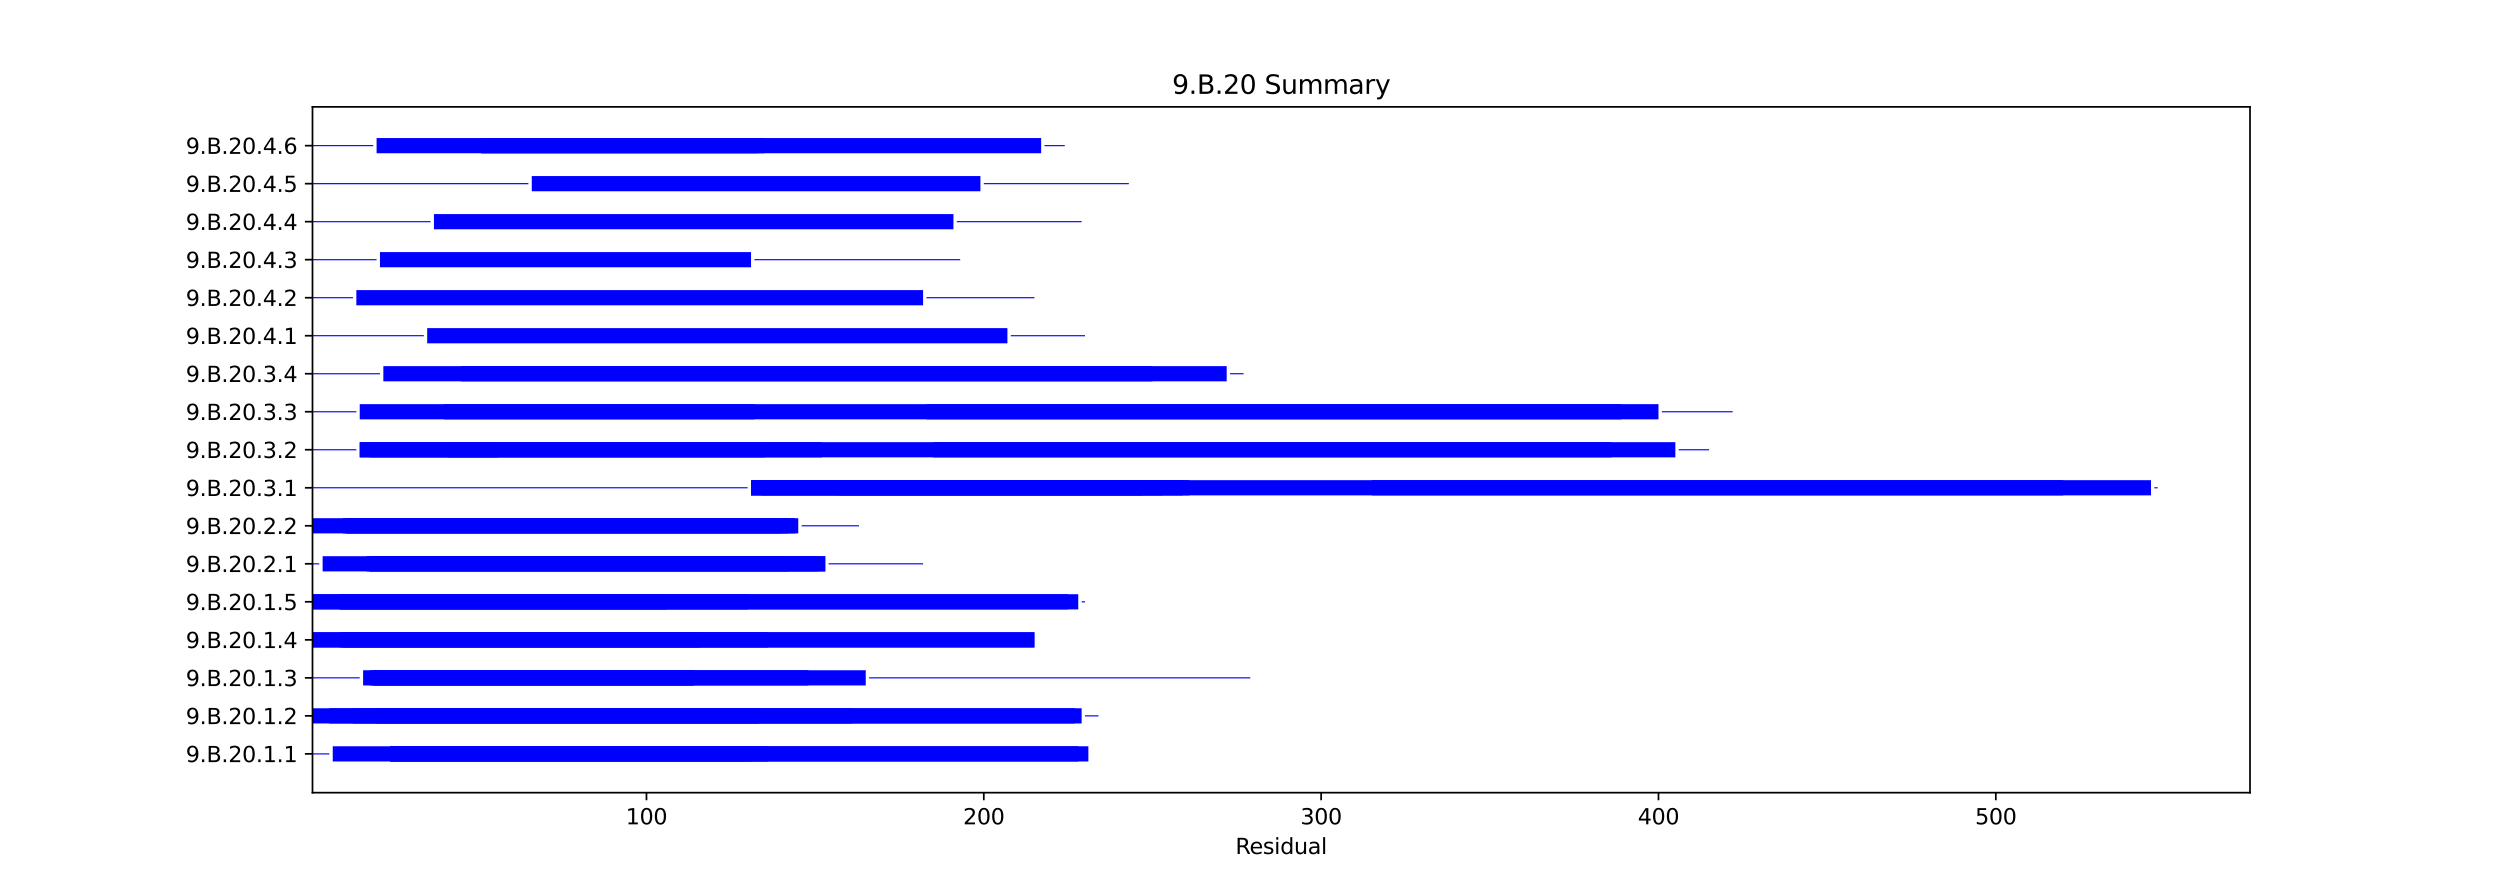 <?xml version="1.0" encoding="utf-8" standalone="no"?>
<!DOCTYPE svg PUBLIC "-//W3C//DTD SVG 1.1//EN"
  "http://www.w3.org/Graphics/SVG/1.1/DTD/svg11.dtd">
<svg xmlns:xlink="http://www.w3.org/1999/xlink" width="1152pt" height="410.4pt" viewBox="0 0 1152 410.4" xmlns="http://www.w3.org/2000/svg" version="1.1">
 <defs>
  <style type="text/css">*{stroke-linejoin: round; stroke-linecap: butt}</style>
 </defs>
 <g id="figure_1">
  <g id="patch_1">
   <path d="M 0 410.4 
L 1152 410.4 
L 1152 0 
L 0 0 
z
" style="fill: #ffffff"/>
  </g>
  <g id="axes_1">
   <g id="patch_2">
    <path d="M 144 365.256 
L 1036.8 365.256 
L 1036.8 49.248 
L 144 49.248 
z
" style="fill: #ffffff"/>
   </g>
   <g id="patch_3">
    <path d="M 144 347.651 
L 151.772 347.651 
L 151.772 347.126 
L 144 347.126 
z
" clip-path="url(#pd6b6c08d7d)" style="fill: #0000ff"/>
   </g>
   <g id="patch_4">
    <path d="M 153.327 350.892 
L 501.524 350.892 
L 501.524 343.885 
L 153.327 343.885 
z
" clip-path="url(#pd6b6c08d7d)" style="fill: #0000ff"/>
   </g>
   <g id="patch_5">
    <path d="M 179.752 350.892 
L 353.851 350.892 
L 353.851 343.885 
L 179.752 343.885 
z
" clip-path="url(#pd6b6c08d7d)" style="fill: #0000ff"/>
   </g>
   <g id="patch_6">
    <path d="M 179.752 350.892 
L 496.861 350.892 
L 496.861 343.885 
L 179.752 343.885 
z
" clip-path="url(#pd6b6c08d7d)" style="fill: #0000ff"/>
   </g>
   <g id="patch_7">
    <path d="M 179.752 350.892 
L 346.079 350.892 
L 346.079 343.885 
L 179.752 343.885 
z
" clip-path="url(#pd6b6c08d7d)" style="fill: #0000ff"/>
   </g>
   <g id="patch_8">
    <path d="M 144 333.375 
L 495.306 333.375 
L 495.306 326.368 
L 144 326.368 
z
" clip-path="url(#pd6b6c08d7d)" style="fill: #0000ff"/>
   </g>
   <g id="patch_9">
    <path d="M 151.772 333.375 
L 392.712 333.375 
L 392.712 326.368 
L 151.772 326.368 
z
" clip-path="url(#pd6b6c08d7d)" style="fill: #0000ff"/>
   </g>
   <g id="patch_10">
    <path d="M 162.653 333.375 
L 349.188 333.375 
L 349.188 326.368 
L 162.653 326.368 
z
" clip-path="url(#pd6b6c08d7d)" style="fill: #0000ff"/>
   </g>
   <g id="patch_11">
    <path d="M 173.535 333.375 
L 498.415 333.375 
L 498.415 326.368 
L 173.535 326.368 
z
" clip-path="url(#pd6b6c08d7d)" style="fill: #0000ff"/>
   </g>
   <g id="patch_12">
    <path d="M 499.97 330.134 
L 506.188 330.134 
L 506.188 329.609 
L 499.97 329.609 
z
" clip-path="url(#pd6b6c08d7d)" style="fill: #0000ff"/>
   </g>
   <g id="patch_13">
    <path d="M 144 312.617 
L 165.762 312.617 
L 165.762 312.092 
L 144 312.092 
z
" clip-path="url(#pd6b6c08d7d)" style="fill: #0000ff"/>
   </g>
   <g id="patch_14">
    <path d="M 167.317 315.858 
L 319.653 315.858 
L 319.653 308.851 
L 167.317 308.851 
z
" clip-path="url(#pd6b6c08d7d)" style="fill: #0000ff"/>
   </g>
   <g id="patch_15">
    <path d="M 170.426 315.858 
L 319.653 315.858 
L 319.653 308.851 
L 170.426 308.851 
z
" clip-path="url(#pd6b6c08d7d)" style="fill: #0000ff"/>
   </g>
   <g id="patch_16">
    <path d="M 171.98 315.858 
L 398.93 315.858 
L 398.93 308.851 
L 171.98 308.851 
z
" clip-path="url(#pd6b6c08d7d)" style="fill: #0000ff"/>
   </g>
   <g id="patch_17">
    <path d="M 171.98 315.858 
L 372.505 315.858 
L 372.505 308.851 
L 171.98 308.851 
z
" clip-path="url(#pd6b6c08d7d)" style="fill: #0000ff"/>
   </g>
   <g id="patch_18">
    <path d="M 400.485 312.617 
L 576.138 312.617 
L 576.138 312.092 
L 400.485 312.092 
z
" clip-path="url(#pd6b6c08d7d)" style="fill: #0000ff"/>
   </g>
   <g id="patch_19">
    <path d="M 144 298.341 
L 476.653 298.341 
L 476.653 291.334 
L 144 291.334 
z
" clip-path="url(#pd6b6c08d7d)" style="fill: #0000ff"/>
   </g>
   <g id="patch_20">
    <path d="M 144 298.341 
L 476.653 298.341 
L 476.653 291.334 
L 144 291.334 
z
" clip-path="url(#pd6b6c08d7d)" style="fill: #0000ff"/>
   </g>
   <g id="patch_21">
    <path d="M 156.436 298.341 
L 353.851 298.341 
L 353.851 291.334 
L 156.436 291.334 
z
" clip-path="url(#pd6b6c08d7d)" style="fill: #0000ff"/>
   </g>
   <g id="patch_22">
    <path d="M 157.99 298.341 
L 322.762 298.341 
L 322.762 291.334 
L 157.99 291.334 
z
" clip-path="url(#pd6b6c08d7d)" style="fill: #0000ff"/>
   </g>
   <g id="patch_23">
    <path d="M 144 280.824 
L 307.218 280.824 
L 307.218 273.817 
L 144 273.817 
z
" clip-path="url(#pd6b6c08d7d)" style="fill: #0000ff"/>
   </g>
   <g id="patch_24">
    <path d="M 144 280.824 
L 492.197 280.824 
L 492.197 273.817 
L 144 273.817 
z
" clip-path="url(#pd6b6c08d7d)" style="fill: #0000ff"/>
   </g>
   <g id="patch_25">
    <path d="M 156.436 280.824 
L 496.861 280.824 
L 496.861 273.817 
L 156.436 273.817 
z
" clip-path="url(#pd6b6c08d7d)" style="fill: #0000ff"/>
   </g>
   <g id="patch_26">
    <path d="M 156.436 280.824 
L 344.524 280.824 
L 344.524 273.817 
L 156.436 273.817 
z
" clip-path="url(#pd6b6c08d7d)" style="fill: #0000ff"/>
   </g>
   <g id="patch_27">
    <path d="M 498.415 277.583 
L 499.97 277.583 
L 499.97 277.058 
L 498.415 277.058 
z
" clip-path="url(#pd6b6c08d7d)" style="fill: #0000ff"/>
   </g>
   <g id="patch_28">
    <path d="M 144 260.066 
L 147.109 260.066 
L 147.109 259.54 
L 144 259.54 
z
" clip-path="url(#pd6b6c08d7d)" style="fill: #0000ff"/>
   </g>
   <g id="patch_29">
    <path d="M 148.663 263.307 
L 380.277 263.307 
L 380.277 256.3 
L 148.663 256.3 
z
" clip-path="url(#pd6b6c08d7d)" style="fill: #0000ff"/>
   </g>
   <g id="patch_30">
    <path d="M 168.871 263.307 
L 377.168 263.307 
L 377.168 256.3 
L 168.871 256.3 
z
" clip-path="url(#pd6b6c08d7d)" style="fill: #0000ff"/>
   </g>
   <g id="patch_31">
    <path d="M 170.426 263.307 
L 363.178 263.307 
L 363.178 256.3 
L 170.426 256.3 
z
" clip-path="url(#pd6b6c08d7d)" style="fill: #0000ff"/>
   </g>
   <g id="patch_32">
    <path d="M 170.426 263.307 
L 380.277 263.307 
L 380.277 256.3 
L 170.426 256.3 
z
" clip-path="url(#pd6b6c08d7d)" style="fill: #0000ff"/>
   </g>
   <g id="patch_33">
    <path d="M 381.831 260.066 
L 425.356 260.066 
L 425.356 259.54 
L 381.831 259.54 
z
" clip-path="url(#pd6b6c08d7d)" style="fill: #0000ff"/>
   </g>
   <g id="patch_34">
    <path d="M 144 245.79 
L 367.841 245.79 
L 367.841 238.783 
L 144 238.783 
z
" clip-path="url(#pd6b6c08d7d)" style="fill: #0000ff"/>
   </g>
   <g id="patch_35">
    <path d="M 157.99 245.79 
L 363.178 245.79 
L 363.178 238.783 
L 157.99 238.783 
z
" clip-path="url(#pd6b6c08d7d)" style="fill: #0000ff"/>
   </g>
   <g id="patch_36">
    <path d="M 159.545 245.79 
L 366.287 245.79 
L 366.287 238.783 
L 159.545 238.783 
z
" clip-path="url(#pd6b6c08d7d)" style="fill: #0000ff"/>
   </g>
   <g id="patch_37">
    <path d="M 159.545 245.79 
L 360.069 245.79 
L 360.069 238.783 
L 159.545 238.783 
z
" clip-path="url(#pd6b6c08d7d)" style="fill: #0000ff"/>
   </g>
   <g id="patch_38">
    <path d="M 369.396 242.549 
L 395.821 242.549 
L 395.821 242.023 
L 369.396 242.023 
z
" clip-path="url(#pd6b6c08d7d)" style="fill: #0000ff"/>
   </g>
   <g id="patch_39">
    <path d="M 144 225.032 
L 344.524 225.032 
L 344.524 224.506 
L 144 224.506 
z
" clip-path="url(#pd6b6c08d7d)" style="fill: #0000ff"/>
   </g>
   <g id="patch_40">
    <path d="M 346.079 228.272 
L 526.395 228.272 
L 526.395 221.266 
L 346.079 221.266 
z
" clip-path="url(#pd6b6c08d7d)" style="fill: #0000ff"/>
   </g>
   <g id="patch_41">
    <path d="M 346.079 228.272 
L 535.722 228.272 
L 535.722 221.266 
L 346.079 221.266 
z
" clip-path="url(#pd6b6c08d7d)" style="fill: #0000ff"/>
   </g>
   <g id="patch_42">
    <path d="M 346.079 228.272 
L 545.049 228.272 
L 545.049 221.266 
L 346.079 221.266 
z
" clip-path="url(#pd6b6c08d7d)" style="fill: #0000ff"/>
   </g>
   <g id="patch_43">
    <path d="M 350.742 228.272 
L 548.158 228.272 
L 548.158 221.266 
L 350.742 221.266 
z
" clip-path="url(#pd6b6c08d7d)" style="fill: #0000ff"/>
   </g>
   <g id="patch_44">
    <path d="M 386.495 228.272 
L 991.177 228.272 
L 991.177 221.266 
L 386.495 221.266 
z
" clip-path="url(#pd6b6c08d7d)" style="fill: #0000ff"/>
   </g>
   <g id="patch_45">
    <path d="M 632.098 228.272 
L 950.761 228.272 
L 950.761 221.266 
L 632.098 221.266 
z
" clip-path="url(#pd6b6c08d7d)" style="fill: #0000ff"/>
   </g>
   <g id="patch_46">
    <path d="M 992.731 225.032 
L 994.286 225.032 
L 994.286 224.506 
L 992.731 224.506 
z
" clip-path="url(#pd6b6c08d7d)" style="fill: #0000ff"/>
   </g>
   <g id="patch_47">
    <path d="M 144 207.515 
L 164.208 207.515 
L 164.208 206.989 
L 144 206.989 
z
" clip-path="url(#pd6b6c08d7d)" style="fill: #0000ff"/>
   </g>
   <g id="patch_48">
    <path d="M 165.762 210.755 
L 229.495 210.755 
L 229.495 203.749 
L 165.762 203.749 
z
" clip-path="url(#pd6b6c08d7d)" style="fill: #0000ff"/>
   </g>
   <g id="patch_49">
    <path d="M 165.762 210.755 
L 378.722 210.755 
L 378.722 203.749 
L 165.762 203.749 
z
" clip-path="url(#pd6b6c08d7d)" style="fill: #0000ff"/>
   </g>
   <g id="patch_50">
    <path d="M 170.426 210.755 
L 352.297 210.755 
L 352.297 203.749 
L 170.426 203.749 
z
" clip-path="url(#pd6b6c08d7d)" style="fill: #0000ff"/>
   </g>
   <g id="patch_51">
    <path d="M 206.178 210.755 
L 771.999 210.755 
L 771.999 203.749 
L 206.178 203.749 
z
" clip-path="url(#pd6b6c08d7d)" style="fill: #0000ff"/>
   </g>
   <g id="patch_52">
    <path d="M 430.019 210.755 
L 742.464 210.755 
L 742.464 203.749 
L 430.019 203.749 
z
" clip-path="url(#pd6b6c08d7d)" style="fill: #0000ff"/>
   </g>
   <g id="patch_53">
    <path d="M 773.553 207.515 
L 787.543 207.515 
L 787.543 206.989 
L 773.553 206.989 
z
" clip-path="url(#pd6b6c08d7d)" style="fill: #0000ff"/>
   </g>
   <g id="patch_54">
    <path d="M 144 189.998 
L 164.208 189.998 
L 164.208 189.472 
L 144 189.472 
z
" clip-path="url(#pd6b6c08d7d)" style="fill: #0000ff"/>
   </g>
   <g id="patch_55">
    <path d="M 165.762 193.238 
L 347.633 193.238 
L 347.633 186.232 
L 165.762 186.232 
z
" clip-path="url(#pd6b6c08d7d)" style="fill: #0000ff"/>
   </g>
   <g id="patch_56">
    <path d="M 204.624 193.238 
L 764.227 193.238 
L 764.227 186.232 
L 204.624 186.232 
z
" clip-path="url(#pd6b6c08d7d)" style="fill: #0000ff"/>
   </g>
   <g id="patch_57">
    <path d="M 426.91 193.238 
L 747.128 193.238 
L 747.128 186.232 
L 426.91 186.232 
z
" clip-path="url(#pd6b6c08d7d)" style="fill: #0000ff"/>
   </g>
   <g id="patch_58">
    <path d="M 765.781 189.998 
L 798.425 189.998 
L 798.425 189.472 
L 765.781 189.472 
z
" clip-path="url(#pd6b6c08d7d)" style="fill: #0000ff"/>
   </g>
   <g id="patch_59">
    <path d="M 144 172.481 
L 175.089 172.481 
L 175.089 171.955 
L 144 171.955 
z
" clip-path="url(#pd6b6c08d7d)" style="fill: #0000ff"/>
   </g>
   <g id="patch_60">
    <path d="M 176.644 175.721 
L 565.257 175.721 
L 565.257 168.714 
L 176.644 168.714 
z
" clip-path="url(#pd6b6c08d7d)" style="fill: #0000ff"/>
   </g>
   <g id="patch_61">
    <path d="M 212.396 175.721 
L 531.059 175.721 
L 531.059 168.714 
L 212.396 168.714 
z
" clip-path="url(#pd6b6c08d7d)" style="fill: #0000ff"/>
   </g>
   <g id="patch_62">
    <path d="M 566.811 172.481 
L 573.029 172.481 
L 573.029 171.955 
L 566.811 171.955 
z
" clip-path="url(#pd6b6c08d7d)" style="fill: #0000ff"/>
   </g>
   <g id="patch_63">
    <path d="M 144 154.964 
L 195.297 154.964 
L 195.297 154.438 
L 144 154.438 
z
" clip-path="url(#pd6b6c08d7d)" style="fill: #0000ff"/>
   </g>
   <g id="patch_64">
    <path d="M 196.851 158.204 
L 464.217 158.204 
L 464.217 151.197 
L 196.851 151.197 
z
" clip-path="url(#pd6b6c08d7d)" style="fill: #0000ff"/>
   </g>
   <g id="patch_65">
    <path d="M 465.772 154.964 
L 499.97 154.964 
L 499.97 154.438 
L 465.772 154.438 
z
" clip-path="url(#pd6b6c08d7d)" style="fill: #0000ff"/>
   </g>
   <g id="patch_66">
    <path d="M 144 137.446 
L 162.653 137.446 
L 162.653 136.921 
L 144 136.921 
z
" clip-path="url(#pd6b6c08d7d)" style="fill: #0000ff"/>
   </g>
   <g id="patch_67">
    <path d="M 164.208 140.687 
L 425.356 140.687 
L 425.356 133.68 
L 164.208 133.68 
z
" clip-path="url(#pd6b6c08d7d)" style="fill: #0000ff"/>
   </g>
   <g id="patch_68">
    <path d="M 426.91 137.446 
L 476.653 137.446 
L 476.653 136.921 
L 426.91 136.921 
z
" clip-path="url(#pd6b6c08d7d)" style="fill: #0000ff"/>
   </g>
   <g id="patch_69">
    <path d="M 144 119.929 
L 173.535 119.929 
L 173.535 119.404 
L 144 119.404 
z
" clip-path="url(#pd6b6c08d7d)" style="fill: #0000ff"/>
   </g>
   <g id="patch_70">
    <path d="M 175.089 123.17 
L 346.079 123.17 
L 346.079 116.163 
L 175.089 116.163 
z
" clip-path="url(#pd6b6c08d7d)" style="fill: #0000ff"/>
   </g>
   <g id="patch_71">
    <path d="M 347.633 119.929 
L 442.455 119.929 
L 442.455 119.404 
L 347.633 119.404 
z
" clip-path="url(#pd6b6c08d7d)" style="fill: #0000ff"/>
   </g>
   <g id="patch_72">
    <path d="M 144 102.412 
L 198.406 102.412 
L 198.406 101.887 
L 144 101.887 
z
" clip-path="url(#pd6b6c08d7d)" style="fill: #0000ff"/>
   </g>
   <g id="patch_73">
    <path d="M 199.96 105.653 
L 439.346 105.653 
L 439.346 98.646 
L 199.96 98.646 
z
" clip-path="url(#pd6b6c08d7d)" style="fill: #0000ff"/>
   </g>
   <g id="patch_74">
    <path d="M 440.9 102.412 
L 498.415 102.412 
L 498.415 101.887 
L 440.9 101.887 
z
" clip-path="url(#pd6b6c08d7d)" style="fill: #0000ff"/>
   </g>
   <g id="patch_75">
    <path d="M 144 84.895 
L 243.485 84.895 
L 243.485 84.37 
L 144 84.37 
z
" clip-path="url(#pd6b6c08d7d)" style="fill: #0000ff"/>
   </g>
   <g id="patch_76">
    <path d="M 245.039 88.136 
L 451.782 88.136 
L 451.782 81.129 
L 245.039 81.129 
z
" clip-path="url(#pd6b6c08d7d)" style="fill: #0000ff"/>
   </g>
   <g id="patch_77">
    <path d="M 453.336 84.895 
L 520.178 84.895 
L 520.178 84.37 
L 453.336 84.37 
z
" clip-path="url(#pd6b6c08d7d)" style="fill: #0000ff"/>
   </g>
   <g id="patch_78">
    <path d="M 144 67.378 
L 171.98 67.378 
L 171.98 66.853 
L 144 66.853 
z
" clip-path="url(#pd6b6c08d7d)" style="fill: #0000ff"/>
   </g>
   <g id="patch_79">
    <path d="M 173.535 70.619 
L 352.297 70.619 
L 352.297 63.612 
L 173.535 63.612 
z
" clip-path="url(#pd6b6c08d7d)" style="fill: #0000ff"/>
   </g>
   <g id="patch_80">
    <path d="M 221.723 70.619 
L 479.762 70.619 
L 479.762 63.612 
L 221.723 63.612 
z
" clip-path="url(#pd6b6c08d7d)" style="fill: #0000ff"/>
   </g>
   <g id="patch_81">
    <path d="M 221.723 70.619 
L 349.188 70.619 
L 349.188 63.612 
L 221.723 63.612 
z
" clip-path="url(#pd6b6c08d7d)" style="fill: #0000ff"/>
   </g>
   <g id="patch_82">
    <path d="M 481.316 67.378 
L 490.643 67.378 
L 490.643 66.853 
L 481.316 66.853 
z
" clip-path="url(#pd6b6c08d7d)" style="fill: #0000ff"/>
   </g>
   <g id="matplotlib.axis_1">
    <g id="xtick_1">
     <g id="line2d_1">
      <defs>
       <path id="mda185b4933" d="M 0 0 
L 0 3.5 
" style="stroke: #000000; stroke-width: 0.8"/>
      </defs>
      <g>
       <use xlink:href="#mda185b4933" x="297.891" y="365.256" style="stroke: #000000; stroke-width: 0.8"/>
      </g>
     </g>
     <g id="text_1">
      <!-- 100 -->
      <g transform="translate(288.347 379.854) scale(0.1 -0.1)">
       <defs>
        <path id="DejaVuSans-31" d="M 794 531 
L 1825 531 
L 1825 4091 
L 703 3866 
L 703 4441 
L 1819 4666 
L 2450 4666 
L 2450 531 
L 3481 531 
L 3481 0 
L 794 0 
L 794 531 
z
" transform="scale(0.016)"/>
        <path id="DejaVuSans-30" d="M 2034 4250 
Q 1547 4250 1301 3770 
Q 1056 3291 1056 2328 
Q 1056 1369 1301 889 
Q 1547 409 2034 409 
Q 2525 409 2770 889 
Q 3016 1369 3016 2328 
Q 3016 3291 2770 3770 
Q 2525 4250 2034 4250 
z
M 2034 4750 
Q 2819 4750 3233 4129 
Q 3647 3509 3647 2328 
Q 3647 1150 3233 529 
Q 2819 -91 2034 -91 
Q 1250 -91 836 529 
Q 422 1150 422 2328 
Q 422 3509 836 4129 
Q 1250 4750 2034 4750 
z
" transform="scale(0.016)"/>
       </defs>
       <use xlink:href="#DejaVuSans-31"/>
       <use xlink:href="#DejaVuSans-30" x="63.623"/>
       <use xlink:href="#DejaVuSans-30" x="127.246"/>
      </g>
     </g>
    </g>
    <g id="xtick_2">
     <g id="line2d_2">
      <g>
       <use xlink:href="#mda185b4933" x="453.336" y="365.256" style="stroke: #000000; stroke-width: 0.8"/>
      </g>
     </g>
     <g id="text_2">
      <!-- 200 -->
      <g transform="translate(443.792 379.854) scale(0.1 -0.1)">
       <defs>
        <path id="DejaVuSans-32" d="M 1228 531 
L 3431 531 
L 3431 0 
L 469 0 
L 469 531 
Q 828 903 1448 1529 
Q 2069 2156 2228 2338 
Q 2531 2678 2651 2914 
Q 2772 3150 2772 3378 
Q 2772 3750 2511 3984 
Q 2250 4219 1831 4219 
Q 1534 4219 1204 4116 
Q 875 4013 500 3803 
L 500 4441 
Q 881 4594 1212 4672 
Q 1544 4750 1819 4750 
Q 2544 4750 2975 4387 
Q 3406 4025 3406 3419 
Q 3406 3131 3298 2873 
Q 3191 2616 2906 2266 
Q 2828 2175 2409 1742 
Q 1991 1309 1228 531 
z
" transform="scale(0.016)"/>
       </defs>
       <use xlink:href="#DejaVuSans-32"/>
       <use xlink:href="#DejaVuSans-30" x="63.623"/>
       <use xlink:href="#DejaVuSans-30" x="127.246"/>
      </g>
     </g>
    </g>
    <g id="xtick_3">
     <g id="line2d_3">
      <g>
       <use xlink:href="#mda185b4933" x="608.781" y="365.256" style="stroke: #000000; stroke-width: 0.8"/>
      </g>
     </g>
     <g id="text_3">
      <!-- 300 -->
      <g transform="translate(599.238 379.854) scale(0.1 -0.1)">
       <defs>
        <path id="DejaVuSans-33" d="M 2597 2516 
Q 3050 2419 3304 2112 
Q 3559 1806 3559 1356 
Q 3559 666 3084 287 
Q 2609 -91 1734 -91 
Q 1441 -91 1130 -33 
Q 819 25 488 141 
L 488 750 
Q 750 597 1062 519 
Q 1375 441 1716 441 
Q 2309 441 2620 675 
Q 2931 909 2931 1356 
Q 2931 1769 2642 2001 
Q 2353 2234 1838 2234 
L 1294 2234 
L 1294 2753 
L 1863 2753 
Q 2328 2753 2575 2939 
Q 2822 3125 2822 3475 
Q 2822 3834 2567 4026 
Q 2313 4219 1838 4219 
Q 1578 4219 1281 4162 
Q 984 4106 628 3988 
L 628 4550 
Q 988 4650 1302 4700 
Q 1616 4750 1894 4750 
Q 2613 4750 3031 4423 
Q 3450 4097 3450 3541 
Q 3450 3153 3228 2886 
Q 3006 2619 2597 2516 
z
" transform="scale(0.016)"/>
       </defs>
       <use xlink:href="#DejaVuSans-33"/>
       <use xlink:href="#DejaVuSans-30" x="63.623"/>
       <use xlink:href="#DejaVuSans-30" x="127.246"/>
      </g>
     </g>
    </g>
    <g id="xtick_4">
     <g id="line2d_4">
      <g>
       <use xlink:href="#mda185b4933" x="764.227" y="365.256" style="stroke: #000000; stroke-width: 0.8"/>
      </g>
     </g>
     <g id="text_4">
      <!-- 400 -->
      <g transform="translate(754.683 379.854) scale(0.1 -0.1)">
       <defs>
        <path id="DejaVuSans-34" d="M 2419 4116 
L 825 1625 
L 2419 1625 
L 2419 4116 
z
M 2253 4666 
L 3047 4666 
L 3047 1625 
L 3713 1625 
L 3713 1100 
L 3047 1100 
L 3047 0 
L 2419 0 
L 2419 1100 
L 313 1100 
L 313 1709 
L 2253 4666 
z
" transform="scale(0.016)"/>
       </defs>
       <use xlink:href="#DejaVuSans-34"/>
       <use xlink:href="#DejaVuSans-30" x="63.623"/>
       <use xlink:href="#DejaVuSans-30" x="127.246"/>
      </g>
     </g>
    </g>
    <g id="xtick_5">
     <g id="line2d_5">
      <g>
       <use xlink:href="#mda185b4933" x="919.672" y="365.256" style="stroke: #000000; stroke-width: 0.8"/>
      </g>
     </g>
     <g id="text_5">
      <!-- 500 -->
      <g transform="translate(910.128 379.854) scale(0.1 -0.1)">
       <defs>
        <path id="DejaVuSans-35" d="M 691 4666 
L 3169 4666 
L 3169 4134 
L 1269 4134 
L 1269 2991 
Q 1406 3038 1543 3061 
Q 1681 3084 1819 3084 
Q 2600 3084 3056 2656 
Q 3513 2228 3513 1497 
Q 3513 744 3044 326 
Q 2575 -91 1722 -91 
Q 1428 -91 1123 -41 
Q 819 9 494 109 
L 494 744 
Q 775 591 1075 516 
Q 1375 441 1709 441 
Q 2250 441 2565 725 
Q 2881 1009 2881 1497 
Q 2881 1984 2565 2268 
Q 2250 2553 1709 2553 
Q 1456 2553 1204 2497 
Q 953 2441 691 2322 
L 691 4666 
z
" transform="scale(0.016)"/>
       </defs>
       <use xlink:href="#DejaVuSans-35"/>
       <use xlink:href="#DejaVuSans-30" x="63.623"/>
       <use xlink:href="#DejaVuSans-30" x="127.246"/>
      </g>
     </g>
    </g>
    <g id="text_6">
     <!-- Residual -->
     <g transform="translate(569.284 393.533) scale(0.1 -0.1)">
      <defs>
       <path id="DejaVuSans-52" d="M 2841 2188 
Q 3044 2119 3236 1894 
Q 3428 1669 3622 1275 
L 4263 0 
L 3584 0 
L 2988 1197 
Q 2756 1666 2539 1819 
Q 2322 1972 1947 1972 
L 1259 1972 
L 1259 0 
L 628 0 
L 628 4666 
L 2053 4666 
Q 2853 4666 3247 4331 
Q 3641 3997 3641 3322 
Q 3641 2881 3436 2590 
Q 3231 2300 2841 2188 
z
M 1259 4147 
L 1259 2491 
L 2053 2491 
Q 2509 2491 2742 2702 
Q 2975 2913 2975 3322 
Q 2975 3731 2742 3939 
Q 2509 4147 2053 4147 
L 1259 4147 
z
" transform="scale(0.016)"/>
       <path id="DejaVuSans-65" d="M 3597 1894 
L 3597 1613 
L 953 1613 
Q 991 1019 1311 708 
Q 1631 397 2203 397 
Q 2534 397 2845 478 
Q 3156 559 3463 722 
L 3463 178 
Q 3153 47 2828 -22 
Q 2503 -91 2169 -91 
Q 1331 -91 842 396 
Q 353 884 353 1716 
Q 353 2575 817 3079 
Q 1281 3584 2069 3584 
Q 2775 3584 3186 3129 
Q 3597 2675 3597 1894 
z
M 3022 2063 
Q 3016 2534 2758 2815 
Q 2500 3097 2075 3097 
Q 1594 3097 1305 2825 
Q 1016 2553 972 2059 
L 3022 2063 
z
" transform="scale(0.016)"/>
       <path id="DejaVuSans-73" d="M 2834 3397 
L 2834 2853 
Q 2591 2978 2328 3040 
Q 2066 3103 1784 3103 
Q 1356 3103 1142 2972 
Q 928 2841 928 2578 
Q 928 2378 1081 2264 
Q 1234 2150 1697 2047 
L 1894 2003 
Q 2506 1872 2764 1633 
Q 3022 1394 3022 966 
Q 3022 478 2636 193 
Q 2250 -91 1575 -91 
Q 1294 -91 989 -36 
Q 684 19 347 128 
L 347 722 
Q 666 556 975 473 
Q 1284 391 1588 391 
Q 1994 391 2212 530 
Q 2431 669 2431 922 
Q 2431 1156 2273 1281 
Q 2116 1406 1581 1522 
L 1381 1569 
Q 847 1681 609 1914 
Q 372 2147 372 2553 
Q 372 3047 722 3315 
Q 1072 3584 1716 3584 
Q 2034 3584 2315 3537 
Q 2597 3491 2834 3397 
z
" transform="scale(0.016)"/>
       <path id="DejaVuSans-69" d="M 603 3500 
L 1178 3500 
L 1178 0 
L 603 0 
L 603 3500 
z
M 603 4863 
L 1178 4863 
L 1178 4134 
L 603 4134 
L 603 4863 
z
" transform="scale(0.016)"/>
       <path id="DejaVuSans-64" d="M 2906 2969 
L 2906 4863 
L 3481 4863 
L 3481 0 
L 2906 0 
L 2906 525 
Q 2725 213 2448 61 
Q 2172 -91 1784 -91 
Q 1150 -91 751 415 
Q 353 922 353 1747 
Q 353 2572 751 3078 
Q 1150 3584 1784 3584 
Q 2172 3584 2448 3432 
Q 2725 3281 2906 2969 
z
M 947 1747 
Q 947 1113 1208 752 
Q 1469 391 1925 391 
Q 2381 391 2643 752 
Q 2906 1113 2906 1747 
Q 2906 2381 2643 2742 
Q 2381 3103 1925 3103 
Q 1469 3103 1208 2742 
Q 947 2381 947 1747 
z
" transform="scale(0.016)"/>
       <path id="DejaVuSans-75" d="M 544 1381 
L 544 3500 
L 1119 3500 
L 1119 1403 
Q 1119 906 1312 657 
Q 1506 409 1894 409 
Q 2359 409 2629 706 
Q 2900 1003 2900 1516 
L 2900 3500 
L 3475 3500 
L 3475 0 
L 2900 0 
L 2900 538 
Q 2691 219 2414 64 
Q 2138 -91 1772 -91 
Q 1169 -91 856 284 
Q 544 659 544 1381 
z
M 1991 3584 
L 1991 3584 
z
" transform="scale(0.016)"/>
       <path id="DejaVuSans-61" d="M 2194 1759 
Q 1497 1759 1228 1600 
Q 959 1441 959 1056 
Q 959 750 1161 570 
Q 1363 391 1709 391 
Q 2188 391 2477 730 
Q 2766 1069 2766 1631 
L 2766 1759 
L 2194 1759 
z
M 3341 1997 
L 3341 0 
L 2766 0 
L 2766 531 
Q 2569 213 2275 61 
Q 1981 -91 1556 -91 
Q 1019 -91 701 211 
Q 384 513 384 1019 
Q 384 1609 779 1909 
Q 1175 2209 1959 2209 
L 2766 2209 
L 2766 2266 
Q 2766 2663 2505 2880 
Q 2244 3097 1772 3097 
Q 1472 3097 1187 3025 
Q 903 2953 641 2809 
L 641 3341 
Q 956 3463 1253 3523 
Q 1550 3584 1831 3584 
Q 2591 3584 2966 3190 
Q 3341 2797 3341 1997 
z
" transform="scale(0.016)"/>
       <path id="DejaVuSans-6c" d="M 603 4863 
L 1178 4863 
L 1178 0 
L 603 0 
L 603 4863 
z
" transform="scale(0.016)"/>
      </defs>
      <use xlink:href="#DejaVuSans-52"/>
      <use xlink:href="#DejaVuSans-65" x="64.982"/>
      <use xlink:href="#DejaVuSans-73" x="126.506"/>
      <use xlink:href="#DejaVuSans-69" x="178.605"/>
      <use xlink:href="#DejaVuSans-64" x="206.389"/>
      <use xlink:href="#DejaVuSans-75" x="269.865"/>
      <use xlink:href="#DejaVuSans-61" x="333.244"/>
      <use xlink:href="#DejaVuSans-6c" x="394.523"/>
     </g>
    </g>
   </g>
   <g id="matplotlib.axis_2">
    <g id="ytick_1">
     <g id="line2d_6">
      <defs>
       <path id="m82140f3a16" d="M 0 0 
L -3.5 0 
" style="stroke: #000000; stroke-width: 0.8"/>
      </defs>
      <g>
       <use xlink:href="#m82140f3a16" x="144" y="347.389" style="stroke: #000000; stroke-width: 0.8"/>
      </g>
     </g>
     <g id="text_7">
      <!-- 9.B.20.1.1 -->
      <g transform="translate(85.614 351.188) scale(0.1 -0.1)">
       <defs>
        <path id="DejaVuSans-39" d="M 703 97 
L 703 672 
Q 941 559 1184 500 
Q 1428 441 1663 441 
Q 2288 441 2617 861 
Q 2947 1281 2994 2138 
Q 2813 1869 2534 1725 
Q 2256 1581 1919 1581 
Q 1219 1581 811 2004 
Q 403 2428 403 3163 
Q 403 3881 828 4315 
Q 1253 4750 1959 4750 
Q 2769 4750 3195 4129 
Q 3622 3509 3622 2328 
Q 3622 1225 3098 567 
Q 2575 -91 1691 -91 
Q 1453 -91 1209 -44 
Q 966 3 703 97 
z
M 1959 2075 
Q 2384 2075 2632 2365 
Q 2881 2656 2881 3163 
Q 2881 3666 2632 3958 
Q 2384 4250 1959 4250 
Q 1534 4250 1286 3958 
Q 1038 3666 1038 3163 
Q 1038 2656 1286 2365 
Q 1534 2075 1959 2075 
z
" transform="scale(0.016)"/>
        <path id="DejaVuSans-2e" d="M 684 794 
L 1344 794 
L 1344 0 
L 684 0 
L 684 794 
z
" transform="scale(0.016)"/>
        <path id="DejaVuSans-42" d="M 1259 2228 
L 1259 519 
L 2272 519 
Q 2781 519 3026 730 
Q 3272 941 3272 1375 
Q 3272 1813 3026 2020 
Q 2781 2228 2272 2228 
L 1259 2228 
z
M 1259 4147 
L 1259 2741 
L 2194 2741 
Q 2656 2741 2882 2914 
Q 3109 3088 3109 3444 
Q 3109 3797 2882 3972 
Q 2656 4147 2194 4147 
L 1259 4147 
z
M 628 4666 
L 2241 4666 
Q 2963 4666 3353 4366 
Q 3744 4066 3744 3513 
Q 3744 3084 3544 2831 
Q 3344 2578 2956 2516 
Q 3422 2416 3680 2098 
Q 3938 1781 3938 1306 
Q 3938 681 3513 340 
Q 3088 0 2303 0 
L 628 0 
L 628 4666 
z
" transform="scale(0.016)"/>
       </defs>
       <use xlink:href="#DejaVuSans-39"/>
       <use xlink:href="#DejaVuSans-2e" x="63.623"/>
       <use xlink:href="#DejaVuSans-42" x="95.41"/>
       <use xlink:href="#DejaVuSans-2e" x="164.014"/>
       <use xlink:href="#DejaVuSans-32" x="195.801"/>
       <use xlink:href="#DejaVuSans-30" x="259.424"/>
       <use xlink:href="#DejaVuSans-2e" x="323.047"/>
       <use xlink:href="#DejaVuSans-31" x="354.834"/>
       <use xlink:href="#DejaVuSans-2e" x="418.457"/>
       <use xlink:href="#DejaVuSans-31" x="450.244"/>
      </g>
     </g>
    </g>
    <g id="ytick_2">
     <g id="line2d_7">
      <g>
       <use xlink:href="#m82140f3a16" x="144" y="329.872" style="stroke: #000000; stroke-width: 0.8"/>
      </g>
     </g>
     <g id="text_8">
      <!-- 9.B.20.1.2 -->
      <g transform="translate(85.614 333.671) scale(0.1 -0.1)">
       <use xlink:href="#DejaVuSans-39"/>
       <use xlink:href="#DejaVuSans-2e" x="63.623"/>
       <use xlink:href="#DejaVuSans-42" x="95.41"/>
       <use xlink:href="#DejaVuSans-2e" x="164.014"/>
       <use xlink:href="#DejaVuSans-32" x="195.801"/>
       <use xlink:href="#DejaVuSans-30" x="259.424"/>
       <use xlink:href="#DejaVuSans-2e" x="323.047"/>
       <use xlink:href="#DejaVuSans-31" x="354.834"/>
       <use xlink:href="#DejaVuSans-2e" x="418.457"/>
       <use xlink:href="#DejaVuSans-32" x="450.244"/>
      </g>
     </g>
    </g>
    <g id="ytick_3">
     <g id="line2d_8">
      <g>
       <use xlink:href="#m82140f3a16" x="144" y="312.354" style="stroke: #000000; stroke-width: 0.8"/>
      </g>
     </g>
     <g id="text_9">
      <!-- 9.B.20.1.3 -->
      <g transform="translate(85.614 316.154) scale(0.1 -0.1)">
       <use xlink:href="#DejaVuSans-39"/>
       <use xlink:href="#DejaVuSans-2e" x="63.623"/>
       <use xlink:href="#DejaVuSans-42" x="95.41"/>
       <use xlink:href="#DejaVuSans-2e" x="164.014"/>
       <use xlink:href="#DejaVuSans-32" x="195.801"/>
       <use xlink:href="#DejaVuSans-30" x="259.424"/>
       <use xlink:href="#DejaVuSans-2e" x="323.047"/>
       <use xlink:href="#DejaVuSans-31" x="354.834"/>
       <use xlink:href="#DejaVuSans-2e" x="418.457"/>
       <use xlink:href="#DejaVuSans-33" x="450.244"/>
      </g>
     </g>
    </g>
    <g id="ytick_4">
     <g id="line2d_9">
      <g>
       <use xlink:href="#m82140f3a16" x="144" y="294.837" style="stroke: #000000; stroke-width: 0.8"/>
      </g>
     </g>
     <g id="text_10">
      <!-- 9.B.20.1.4 -->
      <g transform="translate(85.614 298.637) scale(0.1 -0.1)">
       <use xlink:href="#DejaVuSans-39"/>
       <use xlink:href="#DejaVuSans-2e" x="63.623"/>
       <use xlink:href="#DejaVuSans-42" x="95.41"/>
       <use xlink:href="#DejaVuSans-2e" x="164.014"/>
       <use xlink:href="#DejaVuSans-32" x="195.801"/>
       <use xlink:href="#DejaVuSans-30" x="259.424"/>
       <use xlink:href="#DejaVuSans-2e" x="323.047"/>
       <use xlink:href="#DejaVuSans-31" x="354.834"/>
       <use xlink:href="#DejaVuSans-2e" x="418.457"/>
       <use xlink:href="#DejaVuSans-34" x="450.244"/>
      </g>
     </g>
    </g>
    <g id="ytick_5">
     <g id="line2d_10">
      <g>
       <use xlink:href="#m82140f3a16" x="144" y="277.32" style="stroke: #000000; stroke-width: 0.8"/>
      </g>
     </g>
     <g id="text_11">
      <!-- 9.B.20.1.5 -->
      <g transform="translate(85.614 281.12) scale(0.1 -0.1)">
       <use xlink:href="#DejaVuSans-39"/>
       <use xlink:href="#DejaVuSans-2e" x="63.623"/>
       <use xlink:href="#DejaVuSans-42" x="95.41"/>
       <use xlink:href="#DejaVuSans-2e" x="164.014"/>
       <use xlink:href="#DejaVuSans-32" x="195.801"/>
       <use xlink:href="#DejaVuSans-30" x="259.424"/>
       <use xlink:href="#DejaVuSans-2e" x="323.047"/>
       <use xlink:href="#DejaVuSans-31" x="354.834"/>
       <use xlink:href="#DejaVuSans-2e" x="418.457"/>
       <use xlink:href="#DejaVuSans-35" x="450.244"/>
      </g>
     </g>
    </g>
    <g id="ytick_6">
     <g id="line2d_11">
      <g>
       <use xlink:href="#m82140f3a16" x="144" y="259.803" style="stroke: #000000; stroke-width: 0.8"/>
      </g>
     </g>
     <g id="text_12">
      <!-- 9.B.20.2.1 -->
      <g transform="translate(85.614 263.602) scale(0.1 -0.1)">
       <use xlink:href="#DejaVuSans-39"/>
       <use xlink:href="#DejaVuSans-2e" x="63.623"/>
       <use xlink:href="#DejaVuSans-42" x="95.41"/>
       <use xlink:href="#DejaVuSans-2e" x="164.014"/>
       <use xlink:href="#DejaVuSans-32" x="195.801"/>
       <use xlink:href="#DejaVuSans-30" x="259.424"/>
       <use xlink:href="#DejaVuSans-2e" x="323.047"/>
       <use xlink:href="#DejaVuSans-32" x="354.834"/>
       <use xlink:href="#DejaVuSans-2e" x="418.457"/>
       <use xlink:href="#DejaVuSans-31" x="450.244"/>
      </g>
     </g>
    </g>
    <g id="ytick_7">
     <g id="line2d_12">
      <g>
       <use xlink:href="#m82140f3a16" x="144" y="242.286" style="stroke: #000000; stroke-width: 0.8"/>
      </g>
     </g>
     <g id="text_13">
      <!-- 9.B.20.2.2 -->
      <g transform="translate(85.614 246.085) scale(0.1 -0.1)">
       <use xlink:href="#DejaVuSans-39"/>
       <use xlink:href="#DejaVuSans-2e" x="63.623"/>
       <use xlink:href="#DejaVuSans-42" x="95.41"/>
       <use xlink:href="#DejaVuSans-2e" x="164.014"/>
       <use xlink:href="#DejaVuSans-32" x="195.801"/>
       <use xlink:href="#DejaVuSans-30" x="259.424"/>
       <use xlink:href="#DejaVuSans-2e" x="323.047"/>
       <use xlink:href="#DejaVuSans-32" x="354.834"/>
       <use xlink:href="#DejaVuSans-2e" x="418.457"/>
       <use xlink:href="#DejaVuSans-32" x="450.244"/>
      </g>
     </g>
    </g>
    <g id="ytick_8">
     <g id="line2d_13">
      <g>
       <use xlink:href="#m82140f3a16" x="144" y="224.769" style="stroke: #000000; stroke-width: 0.8"/>
      </g>
     </g>
     <g id="text_14">
      <!-- 9.B.20.3.1 -->
      <g transform="translate(85.614 228.568) scale(0.1 -0.1)">
       <use xlink:href="#DejaVuSans-39"/>
       <use xlink:href="#DejaVuSans-2e" x="63.623"/>
       <use xlink:href="#DejaVuSans-42" x="95.41"/>
       <use xlink:href="#DejaVuSans-2e" x="164.014"/>
       <use xlink:href="#DejaVuSans-32" x="195.801"/>
       <use xlink:href="#DejaVuSans-30" x="259.424"/>
       <use xlink:href="#DejaVuSans-2e" x="323.047"/>
       <use xlink:href="#DejaVuSans-33" x="354.834"/>
       <use xlink:href="#DejaVuSans-2e" x="418.457"/>
       <use xlink:href="#DejaVuSans-31" x="450.244"/>
      </g>
     </g>
    </g>
    <g id="ytick_9">
     <g id="line2d_14">
      <g>
       <use xlink:href="#m82140f3a16" x="144" y="207.252" style="stroke: #000000; stroke-width: 0.8"/>
      </g>
     </g>
     <g id="text_15">
      <!-- 9.B.20.3.2 -->
      <g transform="translate(85.614 211.051) scale(0.1 -0.1)">
       <use xlink:href="#DejaVuSans-39"/>
       <use xlink:href="#DejaVuSans-2e" x="63.623"/>
       <use xlink:href="#DejaVuSans-42" x="95.41"/>
       <use xlink:href="#DejaVuSans-2e" x="164.014"/>
       <use xlink:href="#DejaVuSans-32" x="195.801"/>
       <use xlink:href="#DejaVuSans-30" x="259.424"/>
       <use xlink:href="#DejaVuSans-2e" x="323.047"/>
       <use xlink:href="#DejaVuSans-33" x="354.834"/>
       <use xlink:href="#DejaVuSans-2e" x="418.457"/>
       <use xlink:href="#DejaVuSans-32" x="450.244"/>
      </g>
     </g>
    </g>
    <g id="ytick_10">
     <g id="line2d_15">
      <g>
       <use xlink:href="#m82140f3a16" x="144" y="189.735" style="stroke: #000000; stroke-width: 0.8"/>
      </g>
     </g>
     <g id="text_16">
      <!-- 9.B.20.3.3 -->
      <g transform="translate(85.614 193.534) scale(0.1 -0.1)">
       <use xlink:href="#DejaVuSans-39"/>
       <use xlink:href="#DejaVuSans-2e" x="63.623"/>
       <use xlink:href="#DejaVuSans-42" x="95.41"/>
       <use xlink:href="#DejaVuSans-2e" x="164.014"/>
       <use xlink:href="#DejaVuSans-32" x="195.801"/>
       <use xlink:href="#DejaVuSans-30" x="259.424"/>
       <use xlink:href="#DejaVuSans-2e" x="323.047"/>
       <use xlink:href="#DejaVuSans-33" x="354.834"/>
       <use xlink:href="#DejaVuSans-2e" x="418.457"/>
       <use xlink:href="#DejaVuSans-33" x="450.244"/>
      </g>
     </g>
    </g>
    <g id="ytick_11">
     <g id="line2d_16">
      <g>
       <use xlink:href="#m82140f3a16" x="144" y="172.218" style="stroke: #000000; stroke-width: 0.8"/>
      </g>
     </g>
     <g id="text_17">
      <!-- 9.B.20.3.4 -->
      <g transform="translate(85.614 176.017) scale(0.1 -0.1)">
       <use xlink:href="#DejaVuSans-39"/>
       <use xlink:href="#DejaVuSans-2e" x="63.623"/>
       <use xlink:href="#DejaVuSans-42" x="95.41"/>
       <use xlink:href="#DejaVuSans-2e" x="164.014"/>
       <use xlink:href="#DejaVuSans-32" x="195.801"/>
       <use xlink:href="#DejaVuSans-30" x="259.424"/>
       <use xlink:href="#DejaVuSans-2e" x="323.047"/>
       <use xlink:href="#DejaVuSans-33" x="354.834"/>
       <use xlink:href="#DejaVuSans-2e" x="418.457"/>
       <use xlink:href="#DejaVuSans-34" x="450.244"/>
      </g>
     </g>
    </g>
    <g id="ytick_12">
     <g id="line2d_17">
      <g>
       <use xlink:href="#m82140f3a16" x="144" y="154.701" style="stroke: #000000; stroke-width: 0.8"/>
      </g>
     </g>
     <g id="text_18">
      <!-- 9.B.20.4.1 -->
      <g transform="translate(85.614 158.5) scale(0.1 -0.1)">
       <use xlink:href="#DejaVuSans-39"/>
       <use xlink:href="#DejaVuSans-2e" x="63.623"/>
       <use xlink:href="#DejaVuSans-42" x="95.41"/>
       <use xlink:href="#DejaVuSans-2e" x="164.014"/>
       <use xlink:href="#DejaVuSans-32" x="195.801"/>
       <use xlink:href="#DejaVuSans-30" x="259.424"/>
       <use xlink:href="#DejaVuSans-2e" x="323.047"/>
       <use xlink:href="#DejaVuSans-34" x="354.834"/>
       <use xlink:href="#DejaVuSans-2e" x="418.457"/>
       <use xlink:href="#DejaVuSans-31" x="450.244"/>
      </g>
     </g>
    </g>
    <g id="ytick_13">
     <g id="line2d_18">
      <g>
       <use xlink:href="#m82140f3a16" x="144" y="137.184" style="stroke: #000000; stroke-width: 0.8"/>
      </g>
     </g>
     <g id="text_19">
      <!-- 9.B.20.4.2 -->
      <g transform="translate(85.614 140.983) scale(0.1 -0.1)">
       <use xlink:href="#DejaVuSans-39"/>
       <use xlink:href="#DejaVuSans-2e" x="63.623"/>
       <use xlink:href="#DejaVuSans-42" x="95.41"/>
       <use xlink:href="#DejaVuSans-2e" x="164.014"/>
       <use xlink:href="#DejaVuSans-32" x="195.801"/>
       <use xlink:href="#DejaVuSans-30" x="259.424"/>
       <use xlink:href="#DejaVuSans-2e" x="323.047"/>
       <use xlink:href="#DejaVuSans-34" x="354.834"/>
       <use xlink:href="#DejaVuSans-2e" x="418.457"/>
       <use xlink:href="#DejaVuSans-32" x="450.244"/>
      </g>
     </g>
    </g>
    <g id="ytick_14">
     <g id="line2d_19">
      <g>
       <use xlink:href="#m82140f3a16" x="144" y="119.667" style="stroke: #000000; stroke-width: 0.8"/>
      </g>
     </g>
     <g id="text_20">
      <!-- 9.B.20.4.3 -->
      <g transform="translate(85.614 123.466) scale(0.1 -0.1)">
       <use xlink:href="#DejaVuSans-39"/>
       <use xlink:href="#DejaVuSans-2e" x="63.623"/>
       <use xlink:href="#DejaVuSans-42" x="95.41"/>
       <use xlink:href="#DejaVuSans-2e" x="164.014"/>
       <use xlink:href="#DejaVuSans-32" x="195.801"/>
       <use xlink:href="#DejaVuSans-30" x="259.424"/>
       <use xlink:href="#DejaVuSans-2e" x="323.047"/>
       <use xlink:href="#DejaVuSans-34" x="354.834"/>
       <use xlink:href="#DejaVuSans-2e" x="418.457"/>
       <use xlink:href="#DejaVuSans-33" x="450.244"/>
      </g>
     </g>
    </g>
    <g id="ytick_15">
     <g id="line2d_20">
      <g>
       <use xlink:href="#m82140f3a16" x="144" y="102.15" style="stroke: #000000; stroke-width: 0.8"/>
      </g>
     </g>
     <g id="text_21">
      <!-- 9.B.20.4.4 -->
      <g transform="translate(85.614 105.949) scale(0.1 -0.1)">
       <use xlink:href="#DejaVuSans-39"/>
       <use xlink:href="#DejaVuSans-2e" x="63.623"/>
       <use xlink:href="#DejaVuSans-42" x="95.41"/>
       <use xlink:href="#DejaVuSans-2e" x="164.014"/>
       <use xlink:href="#DejaVuSans-32" x="195.801"/>
       <use xlink:href="#DejaVuSans-30" x="259.424"/>
       <use xlink:href="#DejaVuSans-2e" x="323.047"/>
       <use xlink:href="#DejaVuSans-34" x="354.834"/>
       <use xlink:href="#DejaVuSans-2e" x="418.457"/>
       <use xlink:href="#DejaVuSans-34" x="450.244"/>
      </g>
     </g>
    </g>
    <g id="ytick_16">
     <g id="line2d_21">
      <g>
       <use xlink:href="#m82140f3a16" x="144" y="84.632" style="stroke: #000000; stroke-width: 0.8"/>
      </g>
     </g>
     <g id="text_22">
      <!-- 9.B.20.4.5 -->
      <g transform="translate(85.614 88.432) scale(0.1 -0.1)">
       <use xlink:href="#DejaVuSans-39"/>
       <use xlink:href="#DejaVuSans-2e" x="63.623"/>
       <use xlink:href="#DejaVuSans-42" x="95.41"/>
       <use xlink:href="#DejaVuSans-2e" x="164.014"/>
       <use xlink:href="#DejaVuSans-32" x="195.801"/>
       <use xlink:href="#DejaVuSans-30" x="259.424"/>
       <use xlink:href="#DejaVuSans-2e" x="323.047"/>
       <use xlink:href="#DejaVuSans-34" x="354.834"/>
       <use xlink:href="#DejaVuSans-2e" x="418.457"/>
       <use xlink:href="#DejaVuSans-35" x="450.244"/>
      </g>
     </g>
    </g>
    <g id="ytick_17">
     <g id="line2d_22">
      <g>
       <use xlink:href="#m82140f3a16" x="144" y="67.115" style="stroke: #000000; stroke-width: 0.8"/>
      </g>
     </g>
     <g id="text_23">
      <!-- 9.B.20.4.6 -->
      <g transform="translate(85.614 70.915) scale(0.1 -0.1)">
       <defs>
        <path id="DejaVuSans-36" d="M 2113 2584 
Q 1688 2584 1439 2293 
Q 1191 2003 1191 1497 
Q 1191 994 1439 701 
Q 1688 409 2113 409 
Q 2538 409 2786 701 
Q 3034 994 3034 1497 
Q 3034 2003 2786 2293 
Q 2538 2584 2113 2584 
z
M 3366 4563 
L 3366 3988 
Q 3128 4100 2886 4159 
Q 2644 4219 2406 4219 
Q 1781 4219 1451 3797 
Q 1122 3375 1075 2522 
Q 1259 2794 1537 2939 
Q 1816 3084 2150 3084 
Q 2853 3084 3261 2657 
Q 3669 2231 3669 1497 
Q 3669 778 3244 343 
Q 2819 -91 2113 -91 
Q 1303 -91 875 529 
Q 447 1150 447 2328 
Q 447 3434 972 4092 
Q 1497 4750 2381 4750 
Q 2619 4750 2861 4703 
Q 3103 4656 3366 4563 
z
" transform="scale(0.016)"/>
       </defs>
       <use xlink:href="#DejaVuSans-39"/>
       <use xlink:href="#DejaVuSans-2e" x="63.623"/>
       <use xlink:href="#DejaVuSans-42" x="95.41"/>
       <use xlink:href="#DejaVuSans-2e" x="164.014"/>
       <use xlink:href="#DejaVuSans-32" x="195.801"/>
       <use xlink:href="#DejaVuSans-30" x="259.424"/>
       <use xlink:href="#DejaVuSans-2e" x="323.047"/>
       <use xlink:href="#DejaVuSans-34" x="354.834"/>
       <use xlink:href="#DejaVuSans-2e" x="418.457"/>
       <use xlink:href="#DejaVuSans-36" x="450.244"/>
      </g>
     </g>
    </g>
   </g>
   <g id="patch_83">
    <path d="M 144 365.256 
L 144 49.248 
" style="fill: none; stroke: #000000; stroke-width: 0.8; stroke-linejoin: miter; stroke-linecap: square"/>
   </g>
   <g id="patch_84">
    <path d="M 1036.8 365.256 
L 1036.8 49.248 
" style="fill: none; stroke: #000000; stroke-width: 0.8; stroke-linejoin: miter; stroke-linecap: square"/>
   </g>
   <g id="patch_85">
    <path d="M 144 365.256 
L 1036.8 365.256 
" style="fill: none; stroke: #000000; stroke-width: 0.8; stroke-linejoin: miter; stroke-linecap: square"/>
   </g>
   <g id="patch_86">
    <path d="M 144 49.248 
L 1036.8 49.248 
" style="fill: none; stroke: #000000; stroke-width: 0.8; stroke-linejoin: miter; stroke-linecap: square"/>
   </g>
   <g id="text_24">
    <!-- 9.B.20 Summary -->
    <g transform="translate(540.115 43.248) scale(0.12 -0.12)">
     <defs>
      <path id="DejaVuSans-20" transform="scale(0.016)"/>
      <path id="DejaVuSans-53" d="M 3425 4513 
L 3425 3897 
Q 3066 4069 2747 4153 
Q 2428 4238 2131 4238 
Q 1616 4238 1336 4038 
Q 1056 3838 1056 3469 
Q 1056 3159 1242 3001 
Q 1428 2844 1947 2747 
L 2328 2669 
Q 3034 2534 3370 2195 
Q 3706 1856 3706 1288 
Q 3706 609 3251 259 
Q 2797 -91 1919 -91 
Q 1588 -91 1214 -16 
Q 841 59 441 206 
L 441 856 
Q 825 641 1194 531 
Q 1563 422 1919 422 
Q 2459 422 2753 634 
Q 3047 847 3047 1241 
Q 3047 1584 2836 1778 
Q 2625 1972 2144 2069 
L 1759 2144 
Q 1053 2284 737 2584 
Q 422 2884 422 3419 
Q 422 4038 858 4394 
Q 1294 4750 2059 4750 
Q 2388 4750 2728 4690 
Q 3069 4631 3425 4513 
z
" transform="scale(0.016)"/>
      <path id="DejaVuSans-6d" d="M 3328 2828 
Q 3544 3216 3844 3400 
Q 4144 3584 4550 3584 
Q 5097 3584 5394 3201 
Q 5691 2819 5691 2113 
L 5691 0 
L 5113 0 
L 5113 2094 
Q 5113 2597 4934 2840 
Q 4756 3084 4391 3084 
Q 3944 3084 3684 2787 
Q 3425 2491 3425 1978 
L 3425 0 
L 2847 0 
L 2847 2094 
Q 2847 2600 2669 2842 
Q 2491 3084 2119 3084 
Q 1678 3084 1418 2786 
Q 1159 2488 1159 1978 
L 1159 0 
L 581 0 
L 581 3500 
L 1159 3500 
L 1159 2956 
Q 1356 3278 1631 3431 
Q 1906 3584 2284 3584 
Q 2666 3584 2933 3390 
Q 3200 3197 3328 2828 
z
" transform="scale(0.016)"/>
      <path id="DejaVuSans-72" d="M 2631 2963 
Q 2534 3019 2420 3045 
Q 2306 3072 2169 3072 
Q 1681 3072 1420 2755 
Q 1159 2438 1159 1844 
L 1159 0 
L 581 0 
L 581 3500 
L 1159 3500 
L 1159 2956 
Q 1341 3275 1631 3429 
Q 1922 3584 2338 3584 
Q 2397 3584 2469 3576 
Q 2541 3569 2628 3553 
L 2631 2963 
z
" transform="scale(0.016)"/>
      <path id="DejaVuSans-79" d="M 2059 -325 
Q 1816 -950 1584 -1140 
Q 1353 -1331 966 -1331 
L 506 -1331 
L 506 -850 
L 844 -850 
Q 1081 -850 1212 -737 
Q 1344 -625 1503 -206 
L 1606 56 
L 191 3500 
L 800 3500 
L 1894 763 
L 2988 3500 
L 3597 3500 
L 2059 -325 
z
" transform="scale(0.016)"/>
     </defs>
     <use xlink:href="#DejaVuSans-39"/>
     <use xlink:href="#DejaVuSans-2e" x="63.623"/>
     <use xlink:href="#DejaVuSans-42" x="95.41"/>
     <use xlink:href="#DejaVuSans-2e" x="164.014"/>
     <use xlink:href="#DejaVuSans-32" x="195.801"/>
     <use xlink:href="#DejaVuSans-30" x="259.424"/>
     <use xlink:href="#DejaVuSans-20" x="323.047"/>
     <use xlink:href="#DejaVuSans-53" x="354.834"/>
     <use xlink:href="#DejaVuSans-75" x="418.311"/>
     <use xlink:href="#DejaVuSans-6d" x="481.689"/>
     <use xlink:href="#DejaVuSans-6d" x="579.102"/>
     <use xlink:href="#DejaVuSans-61" x="676.514"/>
     <use xlink:href="#DejaVuSans-72" x="737.793"/>
     <use xlink:href="#DejaVuSans-79" x="778.906"/>
    </g>
   </g>
  </g>
 </g>
 <defs>
  <clipPath id="pd6b6c08d7d">
   <rect x="144" y="49.248" width="892.8" height="316.008"/>
  </clipPath>
 </defs>
</svg>
